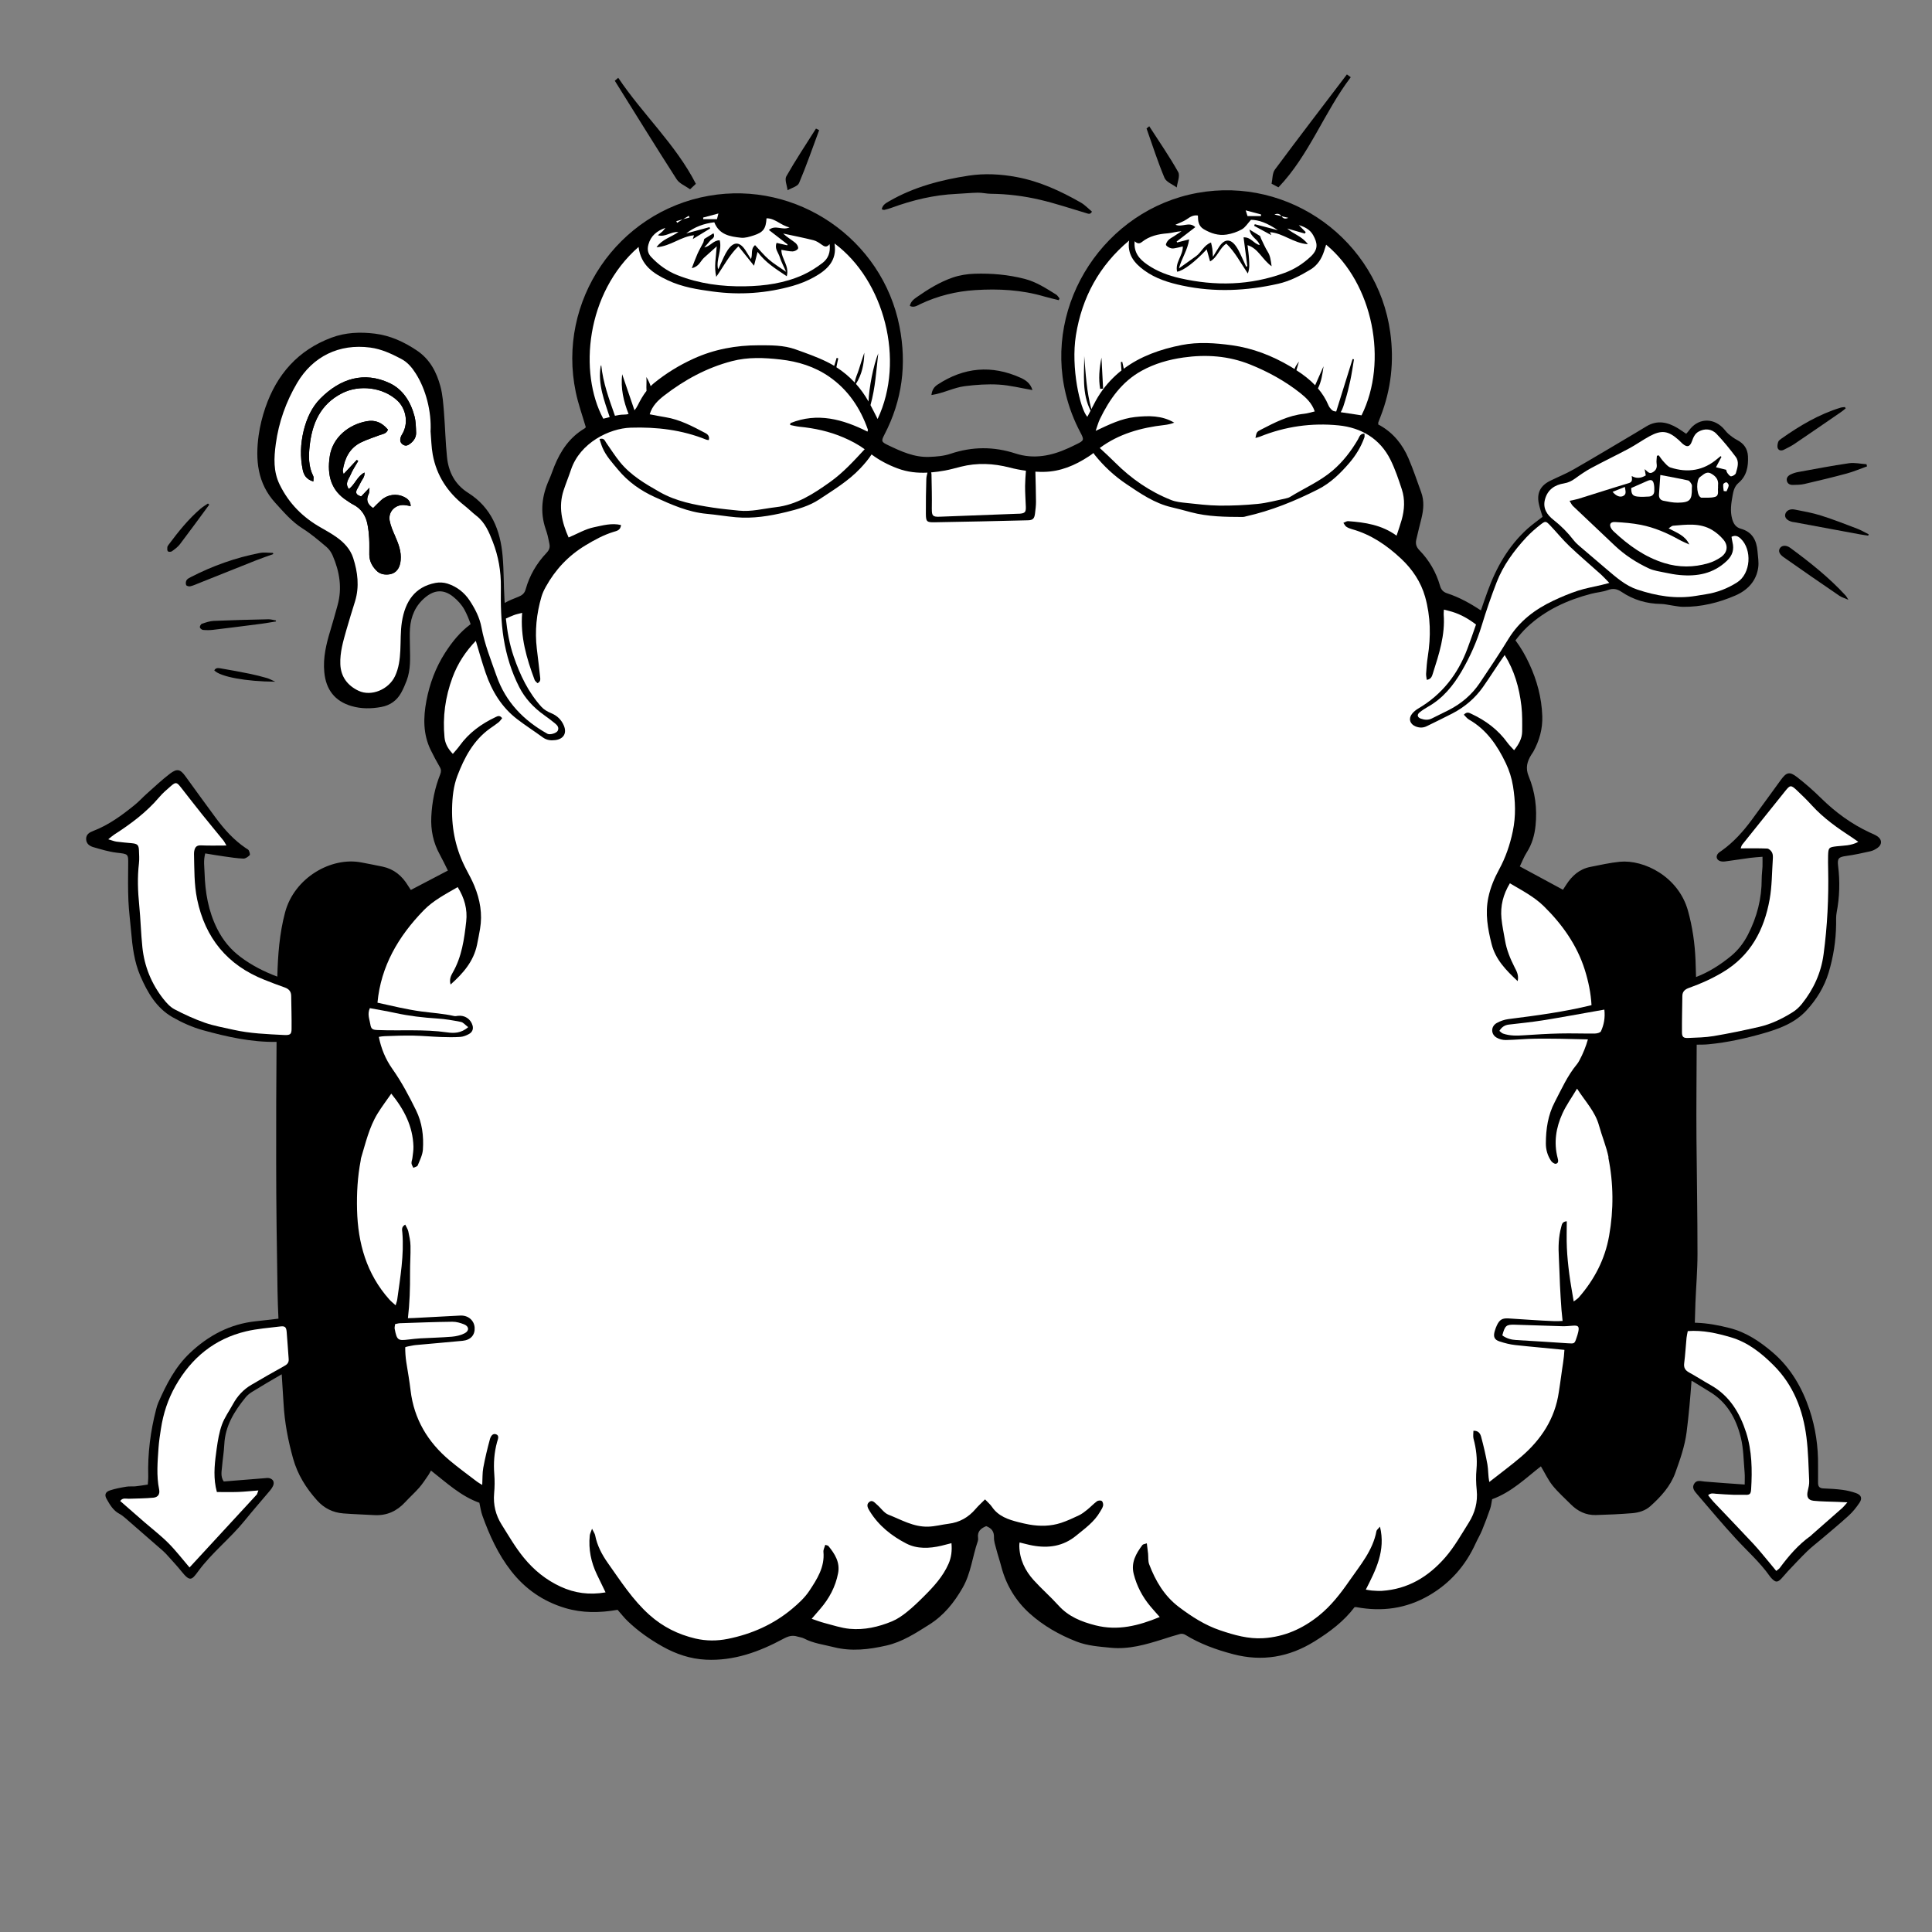 <?xml version="1.0" encoding="UTF-8"?><svg id="Layer_1" xmlns="http://www.w3.org/2000/svg" viewBox="0 0 600 600"><rect x="0" y="0" width="600" height="600" fill="#808080" stroke="none"/><path d="m583.16,259.81c-.76-.56-1.69-.89-2.56-1.3-5.64-2.63-10.57-6.24-15.01-10.6-2.39-2.35-4.92-4.59-7.57-6.63-2.27-1.75-3.23-1.44-4.94.9-3.02,4.13-6,8.29-9.04,12.41-2.67,3.62-5.65,6.96-9.35,9.59-.39.28-.82.53-1.13.88-.74.85-.51,1.92.55,2.33.49.19,1.09.21,1.62.14,2.61-.34,5.21-.76,7.81-1.11,1.16-.16,2.34-.21,3.82-.34,0,1.19.03,2.11,0,3.03-.06,1.27-.25,2.55-.25,3.82.02,6.12-1.46,11.86-4.25,17.3-1.34,2.61-3.07,4.87-5.33,6.72-3.29,2.69-6.84,4.96-10.81,6.48-.05-1.73-.1-3.46-.16-5.19-.21-5.25-.95-10.37-2.34-15.39-2.95-10.64-13.7-15.94-21.17-15.22-3.09.31-6.15,1-9.21,1.61-3.35.67-5.69,2.78-7.48,5.59-.36.57-.74,1.14-.97,1.49-4.6-2.48-8.99-4.86-13.4-7.24.72-1.48,1.29-3,2.14-4.33,1.65-2.57,2.45-5.41,2.75-8.36.53-5.25-.11-10.44-2.13-15.3-1.07-2.59-.49-4.58.8-6.68.21-.34.46-.66.66-1.01,1.88-3.44,2.9-7.1,2.76-11.04-.2-5.68-1.64-11.06-4.03-16.19-1.2-2.6-2.61-5.06-4.3-7.3,1.16-1.51,2.38-2.96,3.75-4.23,5.61-5.22,12.45-8.33,19.84-10.25,1.7-.44,3.5-.54,5.12-1.15,1.63-.61,2.87-.34,4.24.58,3.68,2.47,7.76,3.68,12.2,3.74,1.19.02,2.37.32,3.56.49,1.1.15,2.21.4,3.31.41,5.69.06,11.13-1.29,16.28-3.52,3.73-1.61,6.52-4.45,7.1-8.74.21-1.63-.09-3.34-.23-5-.28-3.38-1.61-6-5.16-6.99-1.54-.43-2.28-1.5-2.71-3.04-.69-2.5-.29-4.92.15-7.36.25-1.43.63-2.82,1.81-3.82,2.58-2.18,3.09-5.1,2.95-8.26-.11-2.39-1.3-4.01-3.4-5.1-.96-.5-1.85-1.18-2.68-1.88-.66-.57-1.15-1.33-1.78-1.95-3.3-3.25-7.88-2.8-10.52.98-.22.32-.5.58-.82.94-.94-.63-1.76-1.24-2.65-1.77-3.14-1.88-6.36-2.58-9.73-.51-1.23.75-2.46,1.5-3.7,2.23-6.26,3.7-12.49,7.45-18.8,11.07-2.35,1.35-4.89,2.37-7.33,3.57-3.01,1.48-4.2,3.74-3.57,6.98.27,1.39.76,2.74,1.19,4.22h0c-1.55,1.22-3.19,2.36-4.66,3.68-5.91,5.33-9.72,12.04-12.4,19.43-.72,1.98-1.41,3.97-2.09,5.96-3.27-2.17-6.69-4.08-10.49-5.32-1.14-.37-1.84-1.06-2.19-2.29-1.2-4.22-3.37-7.96-6.43-11.1-.98-1.01-1.23-2.02-.97-3.22.49-2.26,1.1-4.5,1.64-6.75.65-2.69.87-5.38-.11-8.04-1.29-3.53-2.47-7.11-3.95-10.55-1.84-4.28-4.67-7.82-8.8-10.17-.28-.16-.57-.29-.57-.29,0-.5-.03-.58,0-.65.23-.6.46-1.2.69-1.79,3.3-8.46,4.27-17.16,3.03-26.17-3.92-28.55-31.3-48.54-59.91-43.32-28.56,5.21-47.69,34.12-40.88,62.37,1.02,4.22,2.55,8.25,4.59,12.08,1.19,2.24,1.1,2.47-1.22,3.59-.86.42-1.72.85-2.6,1.24-5.26,2.4-10.71,3.47-16.33,1.65-6.8-2.22-13.47-2.19-20.25.09-2.08.7-4.39.88-6.6.96-4.63.18-8.73-1.71-12.79-3.66-2.06-.99-2.15-1.24-1.1-3.26,5.54-10.64,6.98-21.84,4.68-33.56-5.33-27.21-31.88-45.41-59.21-40.61-28.39,4.99-47.24,32.73-41.33,60.96.76,3.66,2.04,7.2,3.12,10.91-.05.05-.19.27-.38.38-4.63,2.74-7.45,6.92-9.41,11.78-.54,1.33-.98,2.71-1.57,4.03-2.27,5.01-2.92,10.12-1.12,15.41.23.68.46,1.37.63,2.06.21.85.37,1.71.55,2.57.23,1.1-.06,1.92-.88,2.78-3.08,3.24-5.3,7.02-6.5,11.34-.35,1.25-1.1,1.85-2.2,2.29-1.46.59-2.96,1.15-4.31,1.93-.02-.37-.05-.73-.07-1.1-.27-4.47-.18-8.96-.57-13.41-.69-8.07-3.49-15.12-10.7-19.67-4.14-2.61-6.11-6.49-6.58-11.14-.47-4.61-.57-9.26-.94-13.88-.22-2.7-.4-5.46-1.1-8.05-1.2-4.47-3.29-8.46-7.35-11.17-3.99-2.66-8.18-4.61-13-5.21-4.61-.57-9.12-.38-13.47,1.24-10.37,3.87-17,11.4-20.54,21.72-.96,2.79-1.68,5.71-2.09,8.62-1.05,7.61-.38,14.89,5.13,20.93,2.63,2.89,5.14,5.88,8.54,8.02,2.62,1.65,5,3.7,7.38,5.7.83.7,1.51,1.7,1.94,2.7,2.15,4.98,3,10.11,1.51,15.45-.71,2.54-1.4,5.08-2.17,7.6-1.32,4.31-2.39,8.62-1.94,13.2.51,5.34,3.25,8.96,8.42,10.47,3.02.89,6.15.87,9.27.29,2.79-.51,4.86-2.02,6.21-4.47.65-1.19,1.19-2.44,1.67-3.71,1.28-3.38,1.09-6.92,1.02-10.44h0c0-1.93-.12-3.86.02-5.77.28-3.82,1.72-7.13,4.73-9.63,2.91-2.42,5.79-2.56,8.72-.19,1.35,1.09,2.6,2.45,3.43,3.95.79,1.43,1.41,2.97,1.96,4.54-3.26,2.4-5.77,5.52-7.96,8.93-2.93,4.57-4.79,9.6-5.79,14.91-.98,5.19-1.05,10.37,1.36,15.28.88,1.79,1.82,3.56,2.82,5.28.46.79.43,1.45.11,2.26-1.68,4.2-2.53,8.57-2.76,13.09-.21,4.18.59,8.1,2.62,11.77.91,1.65,1.71,3.36,2.53,5-3.95,2.06-7.68,4.02-11.51,6.03-.31-.47-.62-.92-.9-1.38-1.83-3.01-4.34-5.11-7.84-5.86-2.19-.47-4.39-.87-6.59-1.3-9.39-1.84-20.85,4.73-23.72,15.49-1.75,6.58-2.24,13.26-2.41,19.96-4.06-1.51-7.89-3.45-11.4-6.08-3.14-2.35-5.51-5.24-7.28-8.77-2.76-5.5-3.74-11.35-3.92-17.4-.06-1.88-.39-3.8.21-6.01h0c2.02.33,3.96.67,5.91.94,1.97.28,3.96.59,5.94.67.65.02,1.44-.55,1.95-1.06.21-.21-.06-1.03-.28-1.48-.16-.32-.6-.5-.93-.72-3.7-2.5-6.63-5.78-9.27-9.32-3.2-4.3-6.31-8.66-9.47-12.99-1.58-2.18-2.57-2.49-4.77-.83-2.54,1.93-4.86,4.14-7.25,6.26-1.26,1.11-2.37,2.37-3.68,3.43-3.98,3.23-8.1,6.27-12.96,8.13-1.13.43-2.23,1.06-2.18,2.54.05,1.45,1.09,2.15,2.26,2.49,2.37.68,4.77,1.42,7.2,1.71,3.69.44,3.65.28,3.6,3.91-.05,3.68-.08,7.37.07,11.04.14,3.18.57,6.36.84,9.54.4,4.72.98,9.42,2.87,13.8,2.21,5.13,5,9.97,10.02,12.82,2.96,1.68,6.17,3.13,9.45,4.03,7.45,2.05,15,3.75,22.83,3.62-.1,12.45-.14,24.9-.12,37.35,0,13.37.2,26.73.42,40.1.05,2.83.15,5.67.29,8.5-2.36.28-4.7.57-7.03.81-8.05.85-14.77,4.44-20.56,9.95-4.51,4.29-7.25,9.7-9.71,15.28-.29.65-.49,1.35-.67,2.05-1.78,6.85-2.67,13.8-2.47,20.89.02.85-.09,1.7-.14,2.55-1.44.21-2.62.43-3.81.54-.95.1-1.93-.05-2.87.12-1.72.29-3.46.61-5.11,1.16-1.41.47-1.7,1.41-1.01,2.63,1.02,1.8,2.05,3.62,4.02,4.65.7.37,1.32.9,1.93,1.42,3.87,3.35,7.72,6.71,11.57,10.08.54.47,1.03,1.01,1.51,1.54,1.44,1.61,2.92,3.19,4.27,4.87,2.61,3.24,3.14,2.67,5.15-.07,4.24-5.79,9.95-10.19,14.43-15.74,2.56-3.17,5.26-6.23,7.88-9.35.36-.42.68-.9.92-1.4.53-1.14.1-2.11-1.09-2.43-.51-.14-1.1-.03-1.65.01-4.2.33-8.4.67-12.56,1.01-1.05-1.6-.64-3.13-.52-4.6.19-2.31.59-4.6.7-6.91.27-5.76,3.13-10.31,6.6-14.59.55-.67,1.26-1.26,2-1.71,3-1.84,6.02-3.64,9.07-5.39.05-.03.11-.05.16-.08.2,3.06.41,6.12.58,9.18.32,5.78,1.4,11.41,2.96,16.99,1.4,4.99,4.03,9.18,7.45,12.99,2.22,2.47,4.94,3.79,8.18,4.04,3.19.25,6.39.34,9.58.52,3.87.22,7.01-1.22,9.61-4.04,1.41-1.53,2.97-2.92,4.34-4.48,1.05-1.2,1.91-2.56,2.82-3.86.3-.43.53-.91.84-1.45,4.85,3.8,9.26,7.95,15.02,10,.33,1.41.5,2.78.96,4.04,2.2,6.11,4.87,11.98,8.91,17.15,4.37,5.6,9.95,9.45,16.75,11.49,5.33,1.6,10.73,1.54,16.28.57h.03c1.11,1.26,2.04,2.46,3.13,3.51,3.25,3.12,6.92,5.69,10.84,7.89,4.18,2.34,8.61,3.84,13.43,4.08,8.71.43,16.56-2.44,24.03-6.46,1.55-.84,2.83-1.23,4.43-.72.69.21,1.45.28,2.07.61,2.88,1.52,6.08,1.88,9.17,2.67,5.54,1.41,10.99.74,16.38-.49,4.9-1.11,9.09-3.84,13.3-6.5,4.56-2.87,7.73-6.84,10.36-11.42,2.61-4.53,3.06-9.73,4.74-14.54.1-.29.12-.64.07-.95-.3-2.08.93-3.02,2.53-3.67,1.7.65,2.46,1.68,2.41,3.5-.03,1.24.42,2.5.74,3.73.46,1.78,1.06,3.52,1.52,5.29,1.49,5.74,4.49,10.69,8.82,14.59,4.23,3.81,9.2,6.64,14.55,8.73,3.42,1.33,6.97,1.56,10.57,1.92,5.67.57,10.91-.97,16.17-2.62,1.83-.58,3.64-1.18,5.49-1.67.46-.12,1.13.01,1.54.27,4.61,2.83,9.61,4.64,14.83,6.01,9.05,2.39,17.43.94,25.31-3.96,4.71-2.93,9.11-6.21,12.44-10.63.28,0,.45-.03.6,0,7.93,1.47,15.45.46,22.48-3.61,6.58-3.81,11.35-9.24,14.5-16.15.63-1.38,1.42-2.69,2-4.09.91-2.21,1.75-4.45,2.53-6.71.33-.97.42-2.01.61-2.96,6.07-2.21,10.49-6.6,15.15-10.22,1.25,2.09,2.22,4.2,3.62,5.95,1.7,2.11,3.76,3.93,5.68,5.86,2.13,2.14,4.68,3.39,7.72,3.32,3.75-.1,7.52-.27,11.26-.57,2.09-.17,4.14-.76,5.74-2.21,3.24-2.91,6.2-6.15,7.7-10.28,1.49-4.12,2.98-8.37,3.53-12.68.68-5.3,1.14-10.63,1.53-15.97.22.11.43.23.64.35,1.59.93,3.12,1.97,4.7,2.89,5.57,3.23,8.5,8.41,9.96,14.37.87,3.53.86,7.29,1.19,10.95.1,1.09.02,2.19.02,3.69l-.02-.02c-4.47-.32-8.44-.57-12.41-.92-1.2-.11-2.47-.6-3.26.68-.8,1.28.11,2.32.89,3.22,4.01,4.67,7.96,9.4,12.13,13.92,3.52,3.82,7.44,7.28,10.45,11.56.18.26.4.5.62.73,1.2,1.24,1.79,1.26,2.97.05.72-.75,1.35-1.58,2.07-2.34,1.98-2.08,3.93-4.19,5.99-6.19,1.37-1.33,2.91-2.49,4.37-3.73,2.86-2.44,5.77-4.82,8.53-7.35,1.27-1.16,2.38-2.56,3.34-4,.92-1.38.51-2.39-1.11-2.97-1.33-.47-2.75-.81-4.16-1-1.98-.26-3.97-.37-5.97-.45-1.25-.05-1.67-.64-1.65-1.82.03-1.76-.02-3.52,0-5.28.08-5.9-.79-11.71-2.62-17.25-2.29-6.89-5.88-13.13-11.54-17.95-3.93-3.34-8.15-6.18-13.25-7.49-3.42-.88-6.85-1.53-10.39-1.65-.17,0-.32-.01-.47-.02.06-2.07.11-4.14.19-6.21.2-5.04.64-10.07.64-15.11,0-12-.22-24.01-.32-36.01-.08-9.67.05-19.34.07-29.02,1.27-.01,2.53,0,3.79-.13,5.74-.56,11.36-1.8,16.89-3.38,4.94-1.41,9.8-3.2,13.4-7.11,3.12-3.38,5.52-7.26,6.88-11.7,1.49-4.92,2.28-9.96,2.34-15.11.01-1.2-.06-2.43.16-3.59.93-4.84,1.06-9.68.45-14.57-.28-2.31.23-2.7,2.57-3.02,2.52-.35,5.02-.9,7.5-1.46.76-.18,1.51-.57,2.15-1.02,1.45-1.01,1.5-2.51.08-3.56h0Z" stroke-width="0"/><path d="m490.36,409.43c-.01-.06-.02-.11-.03-.16.1-.08.19-.17.29-.25-.07.16-.15.3-.26.42Z" stroke-width="0"/><path d="m400.1,67.65c-.89.41-1.61.29-2.1-.49.7.16,1.4.33,2.1.49Z" fill="#fff" stroke-width="0"/><path d="m397.94,67.12c-.72-.16-1.44-.33-2.15-.49.9-.41,1.62-.27,2.15.49Z" fill="#fff" stroke-width="0"/><path d="m391.65,66.61c-.02.17-.04.33-.06.5h-4.16c-.11-.35-.27-.83-.57-1.78,1.84.49,3.31.89,4.78,1.28h0Z" fill="#fff" stroke-width="0"/><path d="m352.35,74.9c.8.75,1.48.9,2.28.25,2.33-1.86,5.09-2.47,8.01-2.69,1.4-.11,2.77-.58,4.29-.64-.77.51-1.54,1.02-2.31,1.53-.6.4-1.28.71-1.77,1.22-.4.41-.89,1.28-.72,1.55.31.5,1.06.87,1.68,1.01.59.12,1.26-.1,1.89-.21.53-.1,1.06-.25,1.63-.38.08,2.84-2.48,4.97-1.76,7.84,1.91-.27,5.5-2.99,9.18-6.94.36,1.28.68,2.43,1.05,3.74,2.34-1.26,2.85-4.07,5.04-5.52,2.75,2.62,4.42,5.98,6.68,9.28.62-1.63.46-3.05.38-4.44-.07-1.42-.3-2.84-.47-4.36,3.36,1.01,4.51,4.43,7.48,6.55-.27-1.93-.42-3.25-1.2-4.49-.8-1.26-1.37-2.67-2.04-4.01-.12-.32-.24-.63-.36-.94l-.02.02c-.93-.57-1.85-1.13-3.26-1.99.38,2.45,2.65,2.99,3.19,4.83-1.84-.36-2.7-2.53-5.02-2.39.4,3.04.79,6,1.17,8.96-.13.03-.25.07-.38.11-.21-.47-.41-.94-.63-1.4-.81-1.64-1.45-3.4-2.49-4.88-1.74-2.49-3.61-2.36-5.27.16-.56.85-1.08,1.74-1.92,3.1-.08-1.2-.09-1.86-.18-2.51-.08-.59-.24-1.18-.41-1.95-2.28.86-3,3.08-4.65,4.25-1.68,1.19-3.36,2.4-5.3,3.78.77-3.04,2.66-5.54,3.16-9-1.53.39-2.63.67-3.73.96-.05-.1-.11-.19-.16-.29,1.88-1.45,3.77-2.91,5.8-4.47-1.96-1.87-4.01.18-6.17-.75,1.28-.59,2.43-.97,3.4-1.62,1.06-.71,2.04-1.48,3.58-1.24,0,1.62.15,3.27,1.81,4.25,2.19,1.29,4.57,2.07,7.1,1.67,1.63-.26,3.3-.81,4.73-1.62,1.09-.62,1.82-1.85,2.84-2.97,2.4.05,4.86.88,8.36,3.23-2.39-.62-4.78-1.24-7.18-1.86-.06.16-.13.33-.2.5,1.78.96,3.56,1.93,5.33,2.89-.14-.28-.27-.57-.42-.91,4.08.27,7.27,3.42,11.78,3.73-1.85-2.52-4.49-3.1-6.41-4.87,1.82.52,3.64,1.05,5.46,1.57.09-.15.18-.31.27-.46-.71-.72-1.42-1.45-2.13-2.17,1.85.55,3.52,1.41,4.47,3.16,1.31,2.39,1.68,4.31-.81,6.64-2.39,2.22-4.99,3.9-8.06,5.03-10.7,3.94-21.57,4.16-32.56,1.65-3.59-.82-7.06-2.1-10.12-4.23-2.39-1.66-4.23-3.67-3.91-7.2h0Z" fill="#fff" stroke-width="0"/><path d="m223.11,66.3c-.23.89-.33,1.33-.45,1.76h-4.26l-.03-.5c1.47-.4,2.95-.79,4.74-1.26Z" fill="#fff" stroke-width="0"/><path d="m213.9,67.02c.08.17.15.34.23.52-.66.18-1.32.35-1.98.53.59-.34,1.17-.7,1.76-1.05h0Z" fill="#fff" stroke-width="0"/><path d="m211.98,68.14c-.57.36-1.14.71-1.71,1.06l-.23-.53c.64-.18,1.3-.36,1.95-.54h0Z" fill="#fff" stroke-width="0"/><path d="m201.36,75.97c.73-2.71,2.62-4.28,5.29-5.2-.3.36-.57.75-.9,1.07-.37.36-.8.67-1.45,1.22,2.4.68,3.99-1.19,6.39-1-2.33,1.64-5.01,2.21-6.81,4.73,4.43-.33,7.57-3.35,11.65-3.72-.14.45-.25.81-.37,1.17l5.38-3.28-.19-.42c-2.41.64-4.82,1.29-7.24,1.95,2.61-2.04,5.54-3.08,8.72-3.46,1.54,3.92,4.94,4.45,8.28,4.8,1.28.14,2.69-.31,3.97-.72,2.98-.97,3.78-2.1,3.97-5.31,2.69-.03,4.37,2.19,7.16,2.82-2.32,1.06-4.36-.94-6.43.8,2,1.55,3.91,3.02,5.81,4.49-.03.09-.07.19-.1.28-1.07-.25-2.15-.5-3.31-.76-.72,1.78.53,2.99.96,4.35.44,1.42,1.16,2.75,2,4.65-2.13-1.5-3.86-2.52-5.35-3.82-1.54-1.34-2.84-2.94-4.3-4.48-1.48,1.26-.65,2.77-1.27,4.34-.64-1.02-1.15-1.85-1.67-2.67-1.78-2.79-3.67-2.89-5.55-.14-.93,1.37-1.54,2.96-2.26,4.46-.23.48-.37,1.01-.73,1.49-.71-3.02,1.31-5.91.5-8.99-2,0-2.89,1.89-4.79,2.22.59-.67,1.22-1.31,1.76-2.02.5-.65,1.78-.93,1.11-2.38-1.02.63-1.94,1.2-2.87,1.77h0c-.09.36-.18.72-.28,1.07-.62,1.2-1.3,2.37-1.85,3.6-.59,1.32-1.07,2.69-1.74,4.4,2.28-.47,2.7-2.26,3.82-3.25,1.17-1.03,2.32-2.09,3.92-3.52-.2,3.44-.9,6.24-.15,9.47,2.35-3.35,4.01-6.71,6.88-9.49,1.58,1.97,3.08,3.84,4.85,6.04.41-1.62.71-2.75,1.1-4.3,2.47,3.34,5.7,5.31,9.07,7.56.87-3.29-1.71-5.42-1.67-8.2,1.16.18,2.32.5,3.48.5.6,0,1.52-.45,1.7-.92.16-.43-.34-1.35-.81-1.72-1.24-.98-2.62-1.78-3.83-2.92,3.15.68,6.31,1.3,9.43,2.08.9.23,1.75.8,2.52,1.36.83.6,1.57,1.01,2.48-.16.34,2.61-.47,4.53-2.19,5.85-1.89,1.44-3.94,2.75-6.1,3.73-5.71,2.57-11.82,3.43-18.01,3.53-7.17.13-14.18-.79-20.93-3.45-3.22-1.27-5.87-3.2-8.2-5.68-1.02-1.09-1.24-2.34-.85-3.78h0Z" fill="#fff" stroke-width="0"/><path d="m536.02,145.88c.07.19.16.69.42,1.05.31.42.81,1.04,1.15,1,.54-.07,1.33-.54,1.46-.99.48-1.67,1.13-3.51-.05-5.07-1.87-2.48-3.83-4.92-5.98-7.15-1.58-1.63-3.72-1.7-5.54-.68-1.22.68-1.65,1.85-2.1,3.08-.63,1.69-1.5,1.85-2.89.68-.42-.36-.79-.8-1.21-1.17-3.22-2.87-5.3-3.18-9.06-1.14-2.18,1.18-4.2,2.63-6.38,3.81-3.87,2.08-7.84,3.97-11.72,6.06-1.75.94-3.39,2.1-5.01,3.26-1.06.76-2.09,1.28-3.43,1.5-2.84.46-5.04,1.88-5.89,4.9-.8,2.87.66,4.89,2.64,6.45,2.35,1.85,4.41,3.93,6.23,6.28.49.63,1.07,1.19,1.67,1.71,2.84,2.45,5.71,4.9,8.58,7.32,2.93,2.48,5.84,5.1,9.54,6.32,5.89,1.95,11.92,2.99,18.16,1.96,1.02-.17,2.05-.34,3.07-.5,3.52-.55,6.76-1.79,9.78-3.71,4.27-2.74,4.65-10.18,1.11-13.55-.83-.79-1.66-1.18-2.87-.59.1.57.16,1.11.29,1.63.58,2.3.03,4.14-1.74,5.84-4.16,3.97-9.17,4.9-14.63,4.4-1.5-.14-3.01-.42-4.49-.73-1.71-.36-3.52-.58-5.07-1.31-3.85-1.8-7.42-4.09-10.54-7.03-4.36-4.12-8.73-8.23-13.07-12.37-.4-.38-.63-.95-1.05-1.61,1.12-.24,1.91-.36,2.65-.59,5.26-1.63,10.49-3.34,15.77-4.91,1.25-.37.96-1.27.89-2.2,1.36.81,2.82.75,4.36-.19-.1-.58-.21-1.2-.35-1.95.87.66,1.38,1.69,2.58.94,1.03-.64,1.32-1.46,1.14-2.63-.12-.79.05-1.63.08-2.45.19-.05.39-.1.58-.14.51.67.96,1.4,1.54,2,.64.67,1.3,1.52,2.11,1.78,5.33,1.72,10.26.99,14.59-2.74.32-.27.64-.53.96-.79.09.08.18.16.27.23-.51.96-1.01,1.92-1.7,3.22,1.09.27,2.02.5,3.11.77h.01,0Z" stroke-width="0"/><path d="m499.78,181.04c-1.09-1.11-1.76-1.88-2.52-2.56-3.27-2.94-6.63-5.77-9.81-8.8-2.14-2.03-4-4.35-6.04-6.49-1.32-1.38-1.46-1.44-3-.24-1.57,1.22-3.09,2.54-4.44,4-3.83,4.12-7.15,8.65-9.19,13.93-1.7,4.39-3.24,8.85-4.61,13.37-1.52,5.01-3.64,9.75-6.25,14.24-2.59,4.44-5.82,8.41-10.43,11.01-.9.51-1.79,1.08-2.59,1.73-.92.74-.76,1.57.36,1.97,1.15.42,2.31.52,3.48-.09,1.7-.89,3.45-1.68,5.16-2.56,3.91-2.01,7.19-4.78,9.65-8.42,3.04-4.51,6.06-9.02,8.89-13.66,3.39-5.55,8.28-9.24,14.03-11.94,2.45-1.15,4.97-2.22,7.55-3.06,2.41-.79,4.94-1.21,7.41-1.8.6-.14,1.19-.31,2.35-.61h-.01,0Z" stroke-width="0"/><path d="m524.61,169.08c-1.07-.5-2.17-.94-3.2-1.52-3.72-2.08-7.61-3.75-11.79-4.57-2.65-.52-5.37-.75-8.06-.88-1.55-.08-1.93.9-1.04,2.19.18.26.4.5.63.72,4.59,4.31,9.62,7.95,15.71,9.83,4.54,1.41,9.15,1.39,13.7.05,1.36-.4,2.7-1.06,3.86-1.86,2.1-1.45,2.39-3.64.74-5.55-.97-1.12-2.16-2.14-3.43-2.91-3.81-2.29-8.02-1.64-12.15-1.32-.37.03-.72.41-1.37.81,2.6,1.39,5.19,2.25,6.41,5h.01,0Z" stroke-width="0"/><path d="m515.64,147.51c-.14,1.96-.29,4-.42,6.05-.06,1.01.4,1.75,1.38,1.95,1.47.29,2.97.62,4.46.6,3.78-.05,4.43-.8,4.37-4.48,0-.4.11-.87-.06-1.18-.27-.49-.67-1.15-1.13-1.25-2.76-.62-5.54-1.11-8.59-1.69h0Z" stroke-width="0"/><path d="m533.55,151.53c0-.38-.02-.62,0-.85.2-1.78-.77-2.84-2.2-3.62-1.49-.81-2.41.44-3.4,1.09-1.22.79-1.11,5.24.02,6.18.12.1.27.24.4.24,1.41-.05,2.88.12,4.2-.24,1.39-.38.83-1.87.97-2.78h0Z" stroke-width="0"/><path d="m506.59,151.56c0,1.83.38,2.49,1.96,2.66,1.18.13,2.38.07,3.56-.01.99-.07,1.6-.68,1.64-1.71.02-.71.01-1.44-.12-2.13-.25-1.29-.81-1.54-2.04-1.01-1.65.72-3.29,1.45-5,2.2h0Z" stroke-width="0"/><path d="m504.62,151.23c-1.48.59-2.61,1.04-3.83,1.53,1.19,1.37,2.44,1.8,3.39,1.23.98-.59.62-1.45.43-2.75h0Z" stroke-width="0"/><path d="m535.31,152.48c.29.03.58.07.87.1.24-.6.61-1.18.68-1.8.04-.32-.37-.91-.68-1-.27-.08-.96.34-1,.61-.1.68.07,1.39.13,2.09h0Z" stroke-width="0"/><path d="m133.73,134.06c.33-6.38-1.5-13.21-4.59-18.06-1.18-1.85-2.56-3.51-4.52-4.54-3.04-1.61-6.13-3.06-9.62-3.52-9.69-1.28-17.87,2.77-22.73,11.02-3.43,5.82-5.69,12.12-6.6,18.89-.59,4.35-.8,8.56,1.21,12.67,2.88,5.89,7.28,10.25,12.95,13.42,1.61.9,3.2,1.83,4.7,2.88,2.34,1.65,4.3,3.74,5.17,6.46,1.41,4.39,1.97,8.89.59,13.44-.9,2.99-1.87,5.95-2.71,8.95-.97,3.46-2,6.93-1.87,10.58.14,3.92,2.24,6.66,5.64,8.27,3.99,1.89,9.39-.4,11.34-4.53,1.19-2.51,1.52-5.2,1.65-7.93.15-2.95.03-5.95.48-8.85,1.01-6.49,4.07-10.97,10.43-12.18,1.19-.23,2.58-.16,3.73.21,2.89.93,5.24,2.74,6.92,5.3,1.67,2.56,3.08,5.24,3.64,8.29.96,5.22,2.95,10.12,4.69,15.1,2.85,8.13,8.42,13.83,15.8,17.95.75.42,2.82-.17,3.2-.94.49-.99-.13-1.7-.83-2.27-1.11-.91-2.26-1.78-3.43-2.61-3.26-2.31-5.93-5.2-7.72-8.72-2.4-4.72-3.96-9.75-4.81-15.01-.85-5.31-.94-10.66-.87-16.02.07-4.86-.76-9.57-2.52-14.08-1.16-2.97-2.38-5.95-5.05-8.02-1.33-1.02-2.52-2.23-3.83-3.27-5.16-4.08-8.56-9.26-9.76-15.75-.43-2.34-.46-4.75-.67-7.13h.02,0Z" stroke-width="0"/><path d="m273.84,65.01c.24-1.4,1.3-1.94,2.32-2.53,7.67-4.43,16.1-6.63,24.73-7.94,4.87-.74,9.88-.48,14.81.44,7.19,1.34,13.69,4.35,19.96,7.93,1.28.73,2.32,1.87,3.46,2.82-.54.97-1.14.65-1.75.47-4.82-1.42-9.59-3.05-14.47-4.18-4.97-1.16-10.05-1.79-15.19-1.84-1.35-.01-2.7-.36-4.05-.34-2.23.04-4.46.28-6.69.38-6.92.32-13.56,1.92-20.04,4.29-.75.27-1.52.49-2.3.68-.19.05-.44-.1-.8-.19h0Z" stroke-width="0"/><path d="m328.8,93.22c-1.52-.38-3.05-.72-4.56-1.16-7-2.06-14.16-2.43-21.38-1.97-5.95.38-11.66,1.79-17.08,4.36-.94.45-1.92,1.19-3.22.56.26-1.37,1.23-2.08,2.19-2.76,3.49-2.43,7.11-4.68,11.14-6.06,2.15-.74,4.52-1.11,6.81-1.18,5.2-.16,10.37.28,15.45,1.58,3.64.93,6.72,2.95,9.84,4.89.44.27.71.8,1.06,1.2-.08.19-.17.37-.25.55h0Z" stroke-width="0"/><path d="m320.64,121.14c-3.49-.59-6.96-1.49-10.47-1.7-3.48-.21-7.03.05-10.51.48-3.48.44-6.7,2.22-10.39,2.76.18-1.64.86-2.54,1.91-3.24,8.2-5.39,16.79-6.17,25.75-2.13,1.59.72,3.06,1.68,3.71,3.83h0Z" stroke-width="0"/><path d="m579.82,144.84c-2.08.74-4.13,1.62-6.25,2.2-4.38,1.19-8.8,2.24-13.22,3.27-1.15.27-2.37.26-3.56.29-.85.02-1.62-.32-1.85-1.22-.26-1.03.41-1.68,1.24-2.07.71-.33,1.49-.59,2.27-.72,5.25-.95,10.49-1.97,15.76-2.73,1.76-.25,3.63.19,5.45.31.05.22.11.45.16.67h0s0-.01,0-.01Z" stroke-width="0"/><path d="m580.2,166.35c-.89-.14-1.79-.25-2.69-.42-6.75-1.24-13.49-2.5-20.23-3.75-.24-.05-.48-.06-.71-.11-1.59-.41-2.4-1.31-2.15-2.37s1.4-1.76,2.92-1.46c2.74.53,5.51,1.02,8.16,1.86,3.81,1.2,7.53,2.66,11.26,4.08,1.23.47,2.39,1.16,3.57,1.75-.05.15-.09.3-.14.45h0Z" stroke-width="0"/><path d="m574.04,186.28c-1.27-.56-2.11-.79-2.79-1.25-5.8-3.97-11.6-7.94-17.34-12-1.44-1.01-1.67-1.99-1.13-2.8.59-.88,1.91-1.04,3.23-.07,6.12,4.51,12.07,9.22,17.22,14.85.2.22.33.5.8,1.27h0Z" stroke-width="0"/><path d="m84.9,172.06c-1.86.68-3.74,1.31-5.58,2.04-5.94,2.35-11.87,4.74-17.81,7.11-.81.33-1.63.7-2.48.88-.38.08-1.11-.13-1.22-.4-.18-.42-.12-1.11.12-1.5.27-.44.84-.72,1.33-.97,6.79-3.5,13.93-6.04,21.42-7.49,1.31-.25,2.7-.03,4.05-.03.05.12.1.24.15.37h0Z" stroke-width="0"/><path d="m573.19,126.83c-.48.38-.94.8-1.45,1.14-4.8,3.3-9.6,6.61-14.42,9.87-1.05.71-2.21,1.27-3.34,1.84-.72.36-1.57.28-1.87-.47-.23-.56-.07-1.36.13-1.98.13-.4.61-.74.99-1.01,5.69-4.01,11.64-7.56,18.36-9.61.44-.14.92-.14,1.38-.19.07.14.14.27.21.4h0Z" stroke-width="0"/><path d="m85.7,193c-1.54.24-3.08.53-4.63.73-4.97.64-9.94,1.28-14.92,1.87-1.02.12-2.08.12-3.1.03-.37-.03-.92-.48-.98-.81-.06-.33.31-.99.63-1.1,1.2-.4,2.44-.85,3.69-.9,5.65-.24,11.31-.38,16.96-.5.77-.02,1.55.24,2.34.37,0,.11,0,.21.01.32h0s0-.01,0-.01Z" stroke-width="0"/><path d="m64.99,156.72c-3.02,4.1-6.02,8.23-9.11,12.29-.66.87-1.6,1.55-2.5,2.2-.29.21-1.03.22-1.25,0-.24-.24-.2-.85-.16-1.29.03-.29.27-.58.45-.83,2.97-3.97,6.05-7.84,9.83-11.08.72-.62,1.55-1.1,2.33-1.64.13.11.26.23.39.34h.01Z" stroke-width="0"/><path d="m85.49,211.71c-9.22-.06-17.1-1.55-18.94-3.51.47-.95,1.37-.72,2.09-.61,2.99.5,5.97,1.06,8.94,1.66,1.8.37,3.58.83,5.34,1.33.72.2,1.39.6,2.57,1.13h0Z" stroke-width="0"/><path d="m498.25,313.55c.28,2.54-.13,4.7-1.06,6.72-.2.43-1.19.69-1.83.7-3.67.05-7.34-.1-11.01-.01-3.66.08-7.32.31-10.97.55-2.24.15-4.46.23-6.61-.53-.4-.14-.71-.51-1.12-.83.74-1.22,1.68-1.81,2.96-1.96,3.48-.41,6.97-.75,10.43-1.3,5.42-.86,10.82-1.87,16.23-2.82.85-.15,1.71-.3,2.99-.53h0s0,.01,0,.01Z" fill="#fff" stroke-width="0"/><path d="m466.56,414.71c.83-3.07,1.21-3.39,3.96-3.31,4.88.15,9.75.33,14.63.47,1.11.03,2.23-.08,3.35-.17,1.65-.12,2,.25,1.65,1.91-.13.62-.33,1.24-.54,1.84-.63,1.89-.64,1.85-2.7,1.72-5.34-.36-10.68-.7-16.02-1.01-1.55-.09-2.98-.46-4.34-1.44h0s0-.01,0-.01Z" fill="#fff" stroke-width="0"/><path d="m33.59,260.67c.92-.73,1.37-1.15,1.88-1.48,5.14-3.3,10-6.92,13.98-11.61,1.08-1.28,2.37-2.38,3.64-3.48,1.48-1.28,1.81-1.2,3.06.39,2.22,2.83,4.42,5.68,6.67,8.49,2.15,2.69,4.36,5.32,6.52,7.99.33.4.55.89.98,1.61-2.83,0-5.35.08-7.85-.04-1.22-.06-1.81.38-2.08,1.45-.1.38-.15.79-.14,1.19.12,4.72.01,9.45.97,14.1,2.5,12.05,9.4,20.45,20.88,25,2.08.83,4.17,1.63,6.29,2.37,1.28.45,2.02,1.22,2.04,2.61.05,3.44.16,6.89.12,10.32-.02,1.62-.43,1.95-2.37,1.85-5.26-.27-10.55-.46-15.72-1.63-2.96-.67-5.98-1.19-8.84-2.18-3.23-1.13-6.37-2.57-9.4-4.16-1.36-.71-2.52-2-3.49-3.23-3.69-4.7-5.89-10.09-6.51-16.03-.46-4.37-.55-8.77-.99-13.14-.43-4.31-.59-8.61-.08-12.93.16-1.34.05-2.72,0-4.08-.07-1.63-.49-2.01-2.19-2.18-1.59-.15-3.18-.28-4.77-.49-.69-.09-1.35-.37-2.6-.74h0s0,.01,0,.01Z" fill="#fff" stroke-width="0"/><path d="m67.39,463.36c2.29,0,4.43.06,6.56-.02,2.01-.07,4.02-.3,6.3-.47-.24.65-.35.93-.46,1.22,0,0-20.76,22.53-20.93,22.7-2.18-2.54-4.21-5.2-6.55-7.55-2.31-2.32-4.92-4.32-7.4-6.47-2.52-2.19-5.02-4.38-7.58-6.62.79-1.11,1.79-.67,2.69-.7,2.54-.08,5.09-.1,7.62-.33,1.46-.14,2.07-1.14,1.78-2.57-.88-4.29-.48-8.59-.19-12.9.14-1.98.44-3.96.75-5.94.72-4.7,2.17-9.15,4.53-13.32,4.95-8.71,12.1-14.6,21.89-16.93,3.48-.83,7.09-1.07,10.65-1.52,1.44-.18,1.85.18,1.98,1.71.25,2.79.39,5.58.62,8.37.1,1.13-.42,1.7-1.39,2.22-3.43,1.88-6.82,3.86-10.2,5.83-2.48,1.45-4.35,3.49-5.72,6.01-1.14,2.1-2.59,4.09-3.4,6.31-.87,2.37-1.28,4.94-1.64,7.46-.55,3.95-1.07,7.93-.31,11.94.07.38.18.76.36,1.54h0Z" fill="#fff" stroke-width="0"/><path d="m145.4,318.99c-2.23,1.96-4.55,1.91-6.55,1.62-7.18-1.03-14.38-.43-21.56-.72-1.59-.06-2.05-.28-2.29-1.84-.24-1.53-.99-3.07-.14-4.96,2.63.49,5.29.93,7.91,1.5,4.3.94,8.65,1.44,13.04,1.72,2.46.16,4.92.57,7.34,1.06.73.15,1.33.93,2.25,1.62h0Z" fill="#fff" stroke-width="0"/><path d="m122.73,411.21c.53-.1.98-.25,1.44-.27,5.43-.18,10.87-.4,16.31-.46,1.23-.02,2.52.36,3.67.82,1.55.62,1.63,2.04.1,2.79-1.18.59-2.57.92-3.9,1.03-3.26.27-6.55.34-9.82.52-1.19.07-2.38.21-3.57.35-3.31.4-3.69.34-4.39-3.32-.08-.44.08-.92.14-1.48h.01Z" fill="#fff" stroke-width="0"/><path d="m536.02,145.88c-1.09-.27-2.02-.5-3.11-.77.69-1.31,1.19-2.26,1.7-3.22-.09-.08-.18-.16-.27-.23-.32.27-.64.52-.96.79-4.34,3.73-9.26,4.46-14.59,2.74-.81-.26-1.48-1.11-2.11-1.78-.58-.61-1.03-1.33-1.54-2-.19.05-.39.1-.58.14-.03.82-.2,1.65-.08,2.45.18,1.18-.11,1.99-1.14,2.63-1.2.75-1.71-.28-2.58-.94.14.75.24,1.37.35,1.95-1.54.94-3,1-4.36.19.07.93.36,1.83-.89,2.2-5.28,1.58-10.51,3.28-15.77,4.91-.75.23-1.53.34-2.65.59.42.66.65,1.23,1.05,1.61,4.34,4.14,8.71,8.25,13.07,12.37,3.12,2.94,6.69,5.23,10.54,7.03,1.55.72,3.36.94,5.07,1.31,1.48.31,2.98.59,4.49.73,5.46.5,10.46-.42,14.63-4.4,1.77-1.69,2.32-3.54,1.74-5.84-.13-.53-.19-1.06-.29-1.63,1.21-.59,2.04-.2,2.87.59,3.55,3.37,3.16,10.82-1.11,13.55-3.02,1.93-6.25,3.17-9.78,3.71-1.02.16-2.05.33-3.07.5-6.24,1.04-12.28-.01-18.16-1.96-3.71-1.23-6.61-3.84-9.54-6.32-2.87-2.43-5.73-4.87-8.58-7.32-.61-.52-1.19-1.09-1.67-1.71-1.82-2.36-3.88-4.43-6.23-6.28-1.98-1.56-3.44-3.58-2.64-6.45.84-3.02,3.05-4.44,5.89-4.9,1.34-.22,2.37-.74,3.43-1.5,1.61-1.17,3.26-2.32,5.01-3.26,3.87-2.09,7.84-3.98,11.72-6.06,2.18-1.17,4.21-2.62,6.38-3.81,3.75-2.04,5.84-1.73,9.06,1.14.42.37.78.8,1.21,1.17,1.39,1.18,2.26,1.01,2.89-.68.45-1.22.88-2.4,2.1-3.08,1.82-1.01,3.96-.95,5.54.68,2.15,2.23,4.11,4.67,5.98,7.15,1.18,1.56.53,3.4.05,5.07-.13.46-.92.92-1.46.99-.34.05-.85-.58-1.15-1-.27-.36-.35-.86-.42-1.05h-.01,0Z" fill="#fff" stroke-width="0"/><path d="m499.78,181.04c-1.16.31-1.75.47-2.35.61-2.48.59-5,1.02-7.41,1.8-2.58.84-5.09,1.91-7.55,3.06-5.75,2.7-10.64,6.39-14.03,11.94-2.83,4.64-5.86,9.15-8.89,13.66-2.46,3.65-5.74,6.42-9.65,8.42-1.71.88-3.45,1.67-5.16,2.56-1.17.61-2.33.5-3.48.09-1.12-.41-1.28-1.24-.36-1.97.81-.65,1.69-1.22,2.59-1.73,4.61-2.6,7.84-6.57,10.43-11.01,2.61-4.48,4.73-9.23,6.25-14.24,1.37-4.51,2.91-8.97,4.61-13.37,2.05-5.28,5.36-9.8,9.19-13.93,1.35-1.45,2.87-2.78,4.44-4,1.54-1.19,1.68-1.14,3,.24,2.04,2.14,3.9,4.46,6.04,6.49,3.18,3.02,6.55,5.86,9.81,8.8.75.68,1.42,1.45,2.52,2.56h.01,0Z" fill="#fff" stroke-width="0"/><path d="m524.61,169.08c-1.22-2.74-3.81-3.6-6.41-5,.66-.4,1-.79,1.37-.81,4.13-.33,8.33-.97,12.15,1.32,1.27.76,2.46,1.78,3.43,2.91,1.66,1.91,1.36,4.1-.74,5.55-1.16.8-2.5,1.46-3.86,1.86-4.55,1.34-9.17,1.36-13.7-.05-6.09-1.89-11.12-5.52-15.71-9.83-.23-.22-.45-.46-.63-.72-.89-1.29-.51-2.27,1.04-2.19,2.7.14,5.42.36,8.06.88,4.18.83,8.07,2.5,11.79,4.57,1.03.58,2.13,1.02,3.2,1.52h-.01,0Z" fill="#fff" stroke-width="0"/><path d="m515.64,147.51c3.04.58,5.83,1.07,8.59,1.69.46.1.86.76,1.13,1.25.17.31.06.78.06,1.18.06,3.68-.59,4.43-4.37,4.48-1.48.02-2.99-.31-4.46-.6-.98-.19-1.44-.94-1.38-1.95.13-2.05.29-4.09.42-6.05h0Z" fill="#fff" stroke-width="0"/><path d="m533.55,151.54c-.14.92.42,2.4-.97,2.78-1.32.37-2.79.2-4.2.24-.13,0-.28-.14-.4-.24-1.14-.94-1.24-5.39-.02-6.18.99-.64,1.91-1.89,3.4-1.09,1.43.78,2.4,1.85,2.2,3.62-.03.24,0,.48,0,.85h0Z" fill="#fff" stroke-width="0"/><path d="m506.59,151.56c1.71-.75,3.35-1.48,5-2.2,1.22-.54,1.79-.28,2.04,1.01.13.7.15,1.42.12,2.13-.03,1.02-.64,1.64-1.64,1.71-1.18.08-2.39.14-3.56.01-1.58-.17-1.96-.83-1.96-2.66h0Z" fill="#fff" stroke-width="0"/><path d="m504.62,151.23c.19,1.3.55,2.17-.43,2.75-.96.57-2.21.15-3.39-1.23,1.22-.49,2.34-.93,3.83-1.53h0Z" fill="#fff" stroke-width="0"/><path d="m535.31,152.49c-.06-.7-.23-1.41-.13-2.09.04-.27.73-.68,1-.61.32.1.72.68.68,1-.08.62-.44,1.2-.68,1.8-.29-.03-.58-.07-.87-.1h0Z" fill="#fff" stroke-width="0"/><path d="m133.72,134.06c.21,2.38.24,4.79.67,7.13,1.19,6.49,4.6,11.68,9.76,15.75,1.32,1.04,2.51,2.24,3.83,3.27,2.67,2.06,3.89,5.05,5.05,8.02,1.76,4.51,2.58,9.23,2.52,14.08-.07,5.36.02,10.71.87,16.02.85,5.25,2.41,10.29,4.81,15.01,1.79,3.52,4.46,6.41,7.72,8.72,1.17.83,2.32,1.7,3.43,2.61.7.57,1.31,1.28.83,2.27-.38.77-2.45,1.36-3.2.94-7.38-4.12-12.95-9.83-15.8-17.95-1.75-4.98-3.73-9.88-4.69-15.1-.57-3.05-1.97-5.74-3.64-8.29-1.68-2.56-4.03-4.37-6.92-5.3-1.15-.37-2.54-.44-3.73-.21-6.36,1.22-9.42,5.69-10.43,12.18-.45,2.91-.33,5.9-.48,8.85-.14,2.73-.47,5.42-1.65,7.93-1.95,4.13-7.35,6.42-11.34,4.53-3.39-1.61-5.5-4.35-5.64-8.27-.14-3.65.89-7.12,1.87-10.58.84-3,1.8-5.97,2.71-8.95,1.38-4.55.82-9.06-.59-13.44-.88-2.73-2.84-4.82-5.17-6.46-1.5-1.06-3.1-1.98-4.7-2.88-5.67-3.17-10.06-7.53-12.95-13.42-2.01-4.1-1.8-8.32-1.21-12.67.92-6.77,3.18-13.08,6.6-18.89,4.86-8.25,13.04-12.3,22.73-11.02,3.49.46,6.58,1.92,9.62,3.52,1.97,1.03,3.35,2.69,4.52,4.54,3.09,4.85,4.92,11.69,4.59,18.06h-.02,0Zm-13.25-.65c-1.94-2.27-3.97-3.06-6.62-2.57-5.51,1.02-10.49,4.96-11.41,10.8-.97,6.12.53,10.79,5.3,13.82.61.38,1.18.84,1.82,1.16,2.57,1.27,4,3.39,4.56,6.11.3,1.48.46,2.99.55,4.5.1,1.67.02,3.36.04,5.04.02,2.14,1.01,3.86,2.53,5.24.54.49,1.39.82,2.13.89,3.06.3,4.77-1.29,5.07-4.38.27-2.76-.71-5.17-1.76-7.61-.67-1.53-1.36-3.1-1.66-4.73-.5-2.76,1.76-5.04,4.55-4.82.61.05,1.21.19,1.99.32-.07-1.59-.97-2.31-2.06-2.84-2.36-1.16-5.15-.76-7.13,1.03-.87.78-1.67,1.63-2.48,2.43-1.88-1.23-2.25-2.62-1.36-4.43.2-.41.12-.94.23-1.89-1.13,1.18-1.87,1.96-2.57,2.7-1.4-.42-1.99-1.04-1.24-2.32.4-.69.77-1.4,1.12-2.12.44-.88,1.25-1.63,1.15-2.98-2.3,1.16-2.92,3.69-4.86,5.12-1.37-1.8,0-3.14.54-4.46.61-1.49,1.55-2.84,2.36-4.25-.15-.11-.29-.21-.44-.32-1.31,1.4-2.61,2.8-4.1,4.4-.14-.62-.29-.92-.25-1.19.58-3.73,2.11-6.92,5.66-8.66,1.85-.91,3.84-1.52,5.77-2.26.94-.36,2.09-.38,2.6-1.71h-.02Zm-23.15,16.12c0-.78.15-1.3-.02-1.65-1.53-3-1.48-6.24-1.13-9.41.77-6.98,3.3-12.91,10.05-16.35,5.39-2.75,12.72-1.87,17.17,2.26,2.45,2.27,3.55,6.39,1.83,9.89-.21.43-.51.82-.68,1.26-.38.97-.39,1.88.6,2.54.92.62,1.67.18,2.39-.4,1.06-.85,1.74-1.95,1.7-3.3-.06-1.75-.08-3.55-.53-5.21-1.19-4.42-3.61-8.28-7.76-10.21-7.84-3.62-15.11-1.5-21.39,4.76-2.72,2.71-4.34,6.32-5.26,10.12-.96,4.01-1.11,8.07-.26,12.11.33,1.58,1.13,2.96,3.31,3.58h0Z" fill="#fff" stroke-width="0"/><path d="m120.47,133.41c-.51,1.33-1.66,1.35-2.6,1.71-1.93.75-3.92,1.35-5.77,2.26-3.55,1.75-5.08,4.92-5.66,8.66-.05.27.11.58.25,1.19,1.49-1.6,2.8-3,4.1-4.4.15.11.29.21.44.32-.8,1.41-1.74,2.76-2.36,4.25-.54,1.32-1.91,2.66-.54,4.46,1.94-1.43,2.56-3.95,4.86-5.12.1,1.35-.71,2.09-1.15,2.98-.35.72-.72,1.43-1.12,2.12-.75,1.29-.16,1.9,1.24,2.32.71-.74,1.45-1.52,2.57-2.7-.11.95-.03,1.49-.23,1.89-.89,1.8-.53,3.2,1.36,4.43.81-.8,1.62-1.65,2.48-2.43,1.98-1.8,4.77-2.19,7.13-1.03,1.1.54,1.98,1.25,2.06,2.84-.78-.12-1.39-.27-1.99-.32-2.79-.21-5.05,2.06-4.55,4.82.3,1.62.99,3.2,1.66,4.73,1.06,2.44,2.03,4.85,1.76,7.61-.3,3.09-2.01,4.68-5.07,4.38-.74-.07-1.58-.4-2.13-.89-1.52-1.38-2.51-3.1-2.53-5.24-.02-1.68.06-3.36-.04-5.04-.08-1.5-.25-3.02-.55-4.5-.55-2.73-1.98-4.85-4.56-6.11-.64-.32-1.21-.77-1.82-1.16-4.77-3.02-6.26-7.7-5.3-13.82.92-5.84,5.9-9.78,11.41-10.8,2.64-.49,4.68.3,6.62,2.57h.02Z" stroke-width="0"/><path d="m97.33,149.53c-2.18-.62-2.97-2-3.31-3.58-.85-4.04-.71-8.1.26-12.11.92-3.8,2.54-7.41,5.26-10.12,6.28-6.26,13.55-8.39,21.39-4.76,4.15,1.92,6.58,5.78,7.76,10.21.45,1.67.47,3.47.53,5.21.05,1.35-.64,2.45-1.7,3.3-.72.58-1.47,1.01-2.39.4-.98-.66-.98-1.58-.6-2.54.18-.44.47-.83.68-1.26,1.72-3.49.62-7.63-1.83-9.89-4.45-4.13-11.78-5-17.17-2.26-6.76,3.44-9.28,9.38-10.05,16.35-.35,3.16-.4,6.4,1.13,9.41.18.35.02.87.02,1.65h0Z" stroke-width="0"/><path d="m577.12,261.43c-2.34,1.28-4.55,1.14-6.66,1.39-2.47.29-2.66.38-2.73,2.91-.04,1.44-.01,2.88.02,4.32.19,8.8-.25,17.57-1.42,26.3-.77,5.77-3.11,10.89-6.74,15.41-.79.98-1.76,1.9-2.82,2.56-3.26,2.05-6.73,3.74-10.5,4.6-4.66,1.06-9.36,2.05-14.08,2.84-2.59.44-5.25.47-7.89.59-1.5.07-1.94-.3-1.95-1.78-.03-3.76.08-7.52.12-11.28.02-1.45.91-2.09,2.14-2.52,3.63-1.28,7.1-2.86,10.42-4.84,8.65-5.15,12.85-13.15,14.55-22.63.73-4.07.7-8.27.98-12.42.05-.71.07-1.52-.23-2.11-.27-.55-.97-1.22-1.51-1.24-2.67-.12-5.35-.06-8.24-.06.16-.41.24-.85.49-1.16,4.44-5.56,8.92-11.09,13.35-16.65,1.48-1.85,1.76-1.95,3.55-.27,1.63,1.53,3.24,3.1,4.74,4.75,3.65,4.01,8.03,7.07,12.53,10,.52.34,1.02.71,1.87,1.3h.01Z" fill="#fff" stroke-width="0"/><path d="m551.62,487.85c-.74-.9-1.33-1.63-1.94-2.35-1.7-2.01-3.34-4.09-5.13-6.02-4.09-4.39-8.26-8.7-12.38-13.05-.58-.62-1.09-1.31-1.7-2.08.87-.78,1.65-.51,2.41-.45,1.82.14,3.65.25,5.47.32,1.19.05,2.38-.03,3.57.01,1.46.06,1.81-.19,1.91-1.75.36-5.94.27-11.93-1.55-17.6-1.93-6-5.11-11.38-10.91-14.66-2.3-1.29-4.52-2.73-6.83-4-1.2-.67-1.69-1.46-1.5-2.89.34-2.61.47-5.25.73-7.88.07-.69.25-1.36.38-2.07,4.76-.34,9.09.67,13.39,1.93,5.31,1.57,9.48,4.91,13.29,8.72,6.15,6.15,9.09,13.84,10.17,22.27.58,4.51.64,9.07.86,13.62.05,1.02-.2,2.06-.44,3.07-.44,1.82.04,2.9,1.82,3.09,2.44.25,4.92.24,7.38.34.84.03,1.67.07,3.1.14-.78.88-1.13,1.35-1.55,1.72-3.11,2.75-6.24,5.49-9.36,8.23-.18.16-.34.35-.53.49-3.83,2.73-6.83,6.25-9.6,9.99-.18.24-.48.4-1.03.85h.02Z" fill="#fff" stroke-width="0"/><path d="m259.17,75.61c.88,5.41-2.39,8.25-6.37,10.47-2.08,1.15-4.34,2.06-6.63,2.71-8.1,2.3-16.38,2.88-24.71,1.76-4.81-.64-9.62-1.39-14.13-3.53-4.46-2.11-8.28-4.6-9.02-10.33h0c-16.39,14.3-18.62,39.1-10.96,53.34.67-.14,1.33-.32,1.99-.5,0,0,0-.01,0-.01-1.68-5.12-3.69-10.19-2.8-15.78.01-.07.07-.14.18-.35h0c.55,5.51,2.44,10.56,4.26,15.73.9-.2,1.8-.36,2.7-.36.58,0,1.09-.06,1.53-.19-1.55-3.9-2.5-7.95-1.99-12.35,1.28,3.73,2.56,7.46,3.82,11.2.38-.43.72-.94,1.03-1.57.78-1.57,1.64-3.09,2.71-4.46-.11-1.41.08-2.86-.05-4.3.62,1.03,1.06,1.97,1.34,2.84.34-.34.69-.67,1.07-.98,3.75-3.05,7.83-5.54,12.21-7.54,6.43-2.94,13.26-4.19,20.28-4.18,3.82,0,7.72-.06,11.4,1.26,3.31,1.18,6.65,2.35,9.8,3.9.77.38,1.52.79,2.24,1.23.25-.83.51-1.67.77-2.5l.48.19c-.24.9-.35,1.83-.57,2.74,2.12,1.35,4.02,2.95,5.71,4.77.15-1.45.88-2.74,1.28-4.11.51-1.74,1.11-3.45,1.68-5.17v-.02h0s0,.01,0,.02c-.06,3.48-.74,6.76-2.6,9.68,1.48,1.65,2.78,3.48,3.91,5.48.14-4.15,1.5-11.26,3.02-14.96-.61,5.3-.9,10.65-2.41,16.07.75,1.4,1.45,2.83,2.21,4.31,8.65-18.25,2.01-43.1-13.37-54.5h0Z" fill="#fff" stroke-width="0"/><path d="m411.84,75.99c-.23.72-.43,1.39-.65,2.05-.77,2.35-2.04,4.35-4.19,5.66-3.16,1.92-6.44,3.61-10.05,4.43-9.86,2.23-19.78,2.69-29.73.57-4.25-.9-8.37-2.17-11.93-4.78-3.05-2.24-5.28-4.95-4.63-9.22-9.27,7.77-14.64,17.62-16.53,29.44-1.6,10,1.27,22.85,3.55,25.31.34-.63.67-1.28,1.01-1.92-2.74-5.35-1.96-11.21-1.98-16.96.47,5.54.74,11.1,2.22,16.49.85-1.67,1.71-3.34,2.76-4.9,1.91-2.83,4.13-5.16,6.59-7.11-.06-.87-.13-1.74-.19-2.61l.44-.07c.16.72.32,1.43.47,2.15,5.18-3.87,11.36-6.07,18-7.37,5.11-1,10.36-.64,15.54.07,6.51.9,12.52,3.25,18.14,6.56.46.27.91.54,1.36.83.17-.64.58-1.27,1.36-2.32-.25.86-.5,1.71-.79,2.69,2.13,1.37,4.11,2.88,5.82,4.67.87-1.97,1.74-3.94,2.61-5.9-.33,2.39-.67,4.78-1.74,6.87,1.31,1.54,2.43,3.27,3.27,5.27.18.44.48.84.8,1.19.26.28.62.57.97.63.21.03.42.06.63.1,1.69-5.43,3.39-10.86,5.08-16.29.15.02.29.05.44.07-.36,2.15-.66,4.31-1.11,6.44-.46,2.18-1,4.35-1.65,6.47-.37,1.21-.71,2.45-1.36,3.52,2.15.33,4.3.65,6.47.97,8.33-16.73,3.58-40.94-10.99-52.99h0Zm-70.18,44.77h0c-.52-3.09-.29-6.16.41-9.7.19,3.52.34,6.58.51,9.63-.31.02-.61.05-.92.07Z" fill="#fff" stroke-width="0"/><path d="m289.39,158.04c-.03,2.12.27,2.52,2.44,2.43,7.98-.31,15.97-.61,23.95-.91.32-.01.64,0,.96-.03,1.58-.15,1.89-.5,1.84-2.14-.07-2.16-.25-4.31-.23-6.47.02-1.58.14-3.16.26-4.73-1.7-.23-3.38-.55-5.06-.99-5.03-1.3-10.11-1.54-15.2-.25-1.63.41-3.25.88-4.9,1.18-1.43.26-2.86.46-4.29.58.06.19.12.38.12.58.07,3.59.16,7.18.1,10.77h0Z" fill="#fff" stroke-width="0"/><path d="m499.55,359.41c-.68-3.35-2.05-6.55-2.96-9.86-1.19-4.37-4.29-7.5-6.82-11.47-1.67,2.8-3.38,5.16-4.55,7.75-1.99,4.38-2.74,9.01-1.48,13.8.19.72.37,1.59-.55,1.79-.42.09-1.18-.44-1.49-.9-1.09-1.63-1.63-3.48-1.62-5.44.02-4.45.65-8.77,2.74-12.78,2.11-4.04,3.96-8.23,6.9-11.78.31-.37.55-.79.78-1.21,1.16-2.15,2.02-4.33,2.64-6.52-.43-.02-.86-.02-1.28-.03-4.96-.15-9.92-.23-14.89-.19-3.11.02-6.21.37-9.32.42-.98.02-2.09-.27-2.92-.78-1.8-1.1-1.74-3.48.11-4.51,1.09-.61,2.36-1.05,3.6-1.21,8.67-1.1,17.32-2.23,25.82-4.33-.2-3.68-.95-7.37-2.11-11.05-2.4-7.58-6.96-14.02-12.63-19.61-3.05-3.01-6.83-4.95-10.61-7.18-2.09,3.45-2.99,7.03-2.62,10.87.22,2.31.72,4.58,1.11,6.87.5,2.95,1.62,5.68,2.97,8.33.61,1.2,1.36,2.44.96,4.31-3.7-3.44-6.89-6.77-8.09-11.48-1.2-4.75-2.06-9.49-1.03-14.46.65-3.13,1.85-5.97,3.33-8.7,2.05-3.76,3.39-7.69,4.27-11.89,1-4.73.81-9.41.06-14.07-.39-2.41-1.16-4.86-2.22-7.07-2.61-5.48-5.96-10.43-11.43-13.55-.62-.35-1.07-1-1.61-1.52.97-1.04,1.69-.58,2.4-.24,4.43,2.07,8.23,4.91,11.12,8.91.59.82,1.34,1.52,2.09,2.36,1.46-1.84,2.48-3.65,2.5-5.82.02-2.63.07-5.29-.23-7.89-.66-5.75-2.23-11.12-5.2-15.85-2.33,3.25-4.43,6.65-6.72,9.91-2.48,3.53-5.71,6.25-9.53,8.24-2.62,1.36-5.29,2.63-7.94,3.94-1.15.57-2.31.55-3.49.07-1.75-.72-2.27-2.36-1.12-3.87.52-.67,1.24-1.26,1.98-1.69,7.36-4.32,12.28-10.65,15.23-18.53.94-2.5,1.82-5.02,2.69-7.54-2.22-1.7-4.64-3.12-7.43-3.97-.79-.24-1.6-.42-2.54-.67-.03.72-.1,1.11-.07,1.5.5,6.39-1.45,12.34-3.35,18.29-.27.85-.51,1.84-1.91,2.02-.08-.72-.24-1.34-.2-1.94.12-1.75.24-3.52.52-5.25.99-6.25.89-12.45-.82-18.57-1.31-4.66-4-8.61-7.45-11.85-4.39-4.12-9.34-7.53-15.28-9.18-.61-.17-1.23-.41-1.75-.76-.35-.23-.55-.71-.91-1.2.59-.23,1.03-.56,1.45-.53,5.29.38,10.48,1.16,15.07,4.51.61-1.87,1.15-3.38,1.58-4.91.89-3.15,1.07-6.36.05-9.48-1.02-3.11-2.07-6.25-3.52-9.18-3.27-6.59-9.11-9.97-16.1-10.68-8.35-.84-16.61.32-24.48,3.51-.4.16-.84.24-1.36.39.36-1.76.37-1.89,1.65-2.55,4.27-2.2,8.52-4.44,13.42-4.95,1.09-.11,2.15-.46,3.35-.74-.88-2.57-2.66-4.24-4.48-5.69-4.73-3.74-9.98-6.63-15.58-8.88-6.71-2.69-13.62-3.18-20.74-2.17-4.57.65-8.92,1.89-12.96,4.12-6.17,3.4-9.98,8.85-12.97,15.01-.51,1.05-.8,2.2-1.31,3.65,4.2-1.98,7.99-3.84,12.26-4.3,4.2-.45,8.32-.51,12.14,1.75-1.02.4-2.02.61-3.04.73-7.3.83-14.18,2.75-20.09,7.14,1.66,1.54,3.25,2.99,4.76,4.51,5.04,5.04,10.79,9.02,17.43,11.65,1.45.57,3.08.74,4.65.9,3.42.36,6.84.79,10.27.83,3.99.05,8-.14,11.96-.53,2.92-.29,5.78-1.09,8.67-1.69.46-.1.95-.23,1.35-.47,4.42-2.73,9.25-4.79,13.23-8.19,3.19-2.73,5.73-6.01,7.85-9.63.44-.75.62-1.88,2.03-1.84h.01c0,.45.1.85-.02,1.17-1.06,2.96-2.65,5.58-4.73,7.99-2.8,3.26-5.85,6.21-9.66,8.14-7.14,3.62-14.54,6.63-22.39,8.39-.31.07-.63.19-.94.19-5.43-.02-10.87-.06-16.18-1.48-2-.54-4.01-1.08-6.03-1.55-5.26-1.23-9.6-4.24-13.98-7.18-3.75-2.52-7.01-5.55-9.83-9.06-.15-.18-.27-.38-.4-.59-.48.38-.99.74-1.5,1.07-4.22,2.76-8.76,4.7-13.88,4.78-.89.01-1.78,0-2.66-.06.09,3.1.16,6.21.19,9.31.01,1.19-.15,2.39-.29,3.58-.2,1.67-.62,2.17-2.24,2.21-9.67.24-19.34.46-29.02.62-2.4.04-2.63-.25-2.65-2.65-.02-3.6.03-7.2.14-10.79.02-.66.19-1.32.36-1.98-3.12.15-6.22-.16-9.3-1.32-2.9-1.08-5.61-2.49-8.06-4.33-1.02,1.56-2.2,2.94-3.48,4.3-3.73,3.96-8.33,6.71-12.78,9.67-3.09,2.05-6.68,3.05-10.26,3.92-5.14,1.25-10.35,2.09-15.67,1.61-3.02-.27-6.02-.79-9.04-1.06-5.77-.53-10.96-2.86-16.11-5.21-4.39-2-8.29-4.73-11.43-8.54-1.79-2.17-3.7-4.2-4.81-6.82-.36-.84-.59-1.72-.91-2.66,1.44-.42,1.63.52,2.05,1.12,1.43,2.02,2.75,4.13,4.31,6.05,3.35,4.12,7.83,6.74,12.38,9.32,5.14,2.91,10.77,3.94,16.45,4.81,2.68.41,5.39.66,8.09.94,3.87.4,7.62-.62,11.42-1.06,6.57-.75,11.79-4.18,16.96-7.87,4.03-2.88,7.32-6.51,10.69-10.14-2.04-1.48-4.25-2.65-6.58-3.65-4.39-1.89-8.97-2.88-13.71-3.34-.97-.1-1.92-.36-2.87-.54.03-.19.06-.38.1-.58,8.37-3.38,16.24-1.22,23.93,2.64.07-.33.17-.5.12-.62-2.34-6.67-6.1-12.32-11.96-16.4-4.57-3.18-9.73-4.77-15.23-5.38-5.03-.57-10.02-.79-15.01.51-7.8,2.03-14.72,5.8-21.03,10.67-1.89,1.46-3.73,3.18-4.53,5.84,1.74.33,3.29.66,4.86.9,4.51.72,8.46,2.84,12.43,4.93.79.41,1.38,1.06,1.06,2.18-.32-.05-.55-.05-.75-.12-7.55-3.06-15.43-3.99-23.53-3.73-6.6.21-15.73,4.71-18.51,13.06-.71,2.13-1.57,4.2-2.27,6.33-1.72,5.17-.55,10.02,1.53,14.71,2.71-1.14,5.2-2.63,7.88-3.18,2.67-.55,5.51-1.39,8.4-.68-.17,1.66-1.36,1.82-2.27,2.1-3.17.97-5.99,2.52-8.82,4.23-5.29,3.21-9.31,7.5-12.28,12.86-.54.97-1.03,2.01-1.34,3.07-1.54,5.28-2.1,10.66-1.44,16.15.34,2.86.7,5.72,1,8.58.07.73.31,1.61-.79,2.12-.31-.34-.75-.63-.9-1.03-2.47-6.62-4.47-13.34-3.87-20.81-1.06.28-1.84.42-2.56.7-.85.33-1.67.69-2.49,1.07.42,4,1.11,7.96,2.43,11.79,1.95,5.7,4.53,11.13,8.63,15.65.77.84,1.88,1.48,2.96,1.92,1.91.78,3.24,2.08,4,3.91.98,2.36-.13,4.15-2.66,4.47-1.38.18-2.67.05-3.88-.83-2.64-1.93-5.41-3.7-8-5.69-4.79-3.68-7.81-8.66-9.74-14.28-1.14-3.3-2.08-6.67-3.08-10.02-3.14,3.27-5.6,6.95-7.24,11.37-2.25,6.07-3.09,12.22-2.48,18.61.19,1.96,1.1,3.58,2.59,5.12.78-.93,1.49-1.67,2.09-2.51,2.88-4.01,6.73-6.8,11.14-8.89.64-.3,1.31-.72,2.08.32-.34.41-.67.92-1.11,1.28-.87.7-1.82,1.31-2.73,1.96-5.09,3.67-7.89,8.97-10.05,14.62-1.23,3.21-1.59,6.67-1.66,10.14-.14,6.69,1.26,13,4.38,18.93.89,1.7,1.83,3.39,2.55,5.16,1.76,4.29,2.55,8.74,1.75,13.37-.29,1.66-.6,3.31-.94,4.95-1.08,5.09-4.23,8.77-8.21,12.3-.44-1.61.1-2.71.66-3.69,2.84-4.93,3.59-10.42,4.2-15.91.42-3.74-.54-7.27-2.65-10.65-3.78,2.19-7.56,4.13-10.55,7.2-7.9,8.12-13.31,17.4-14.36,28.69,4.53,1,9.06,2.11,13.64,2.73,3.4.45,6.83.66,10.19,1.42.37.08.79-.02,1.18-.07,2.1-.24,3.96,1,4.52,3,.33,1.19-.14,2.11-1.11,2.65-.82.46-1.78.84-2.7.9-1.99.14-4,.1-6,.03-2.87-.1-5.73-.38-8.61-.43-2.96-.05-5.93.06-8.88.17-.58.02-1.16.11-1.81.22.7,3.53,2.03,6.86,4.19,9.92,2.89,4.09,5.19,8.45,7.38,12.9,1.88,3.83,2.4,7.98,2.12,12.17-.11,1.68-.96,3.34-1.62,4.95-.15.36-.89.49-1.35.72-.2-.46-.53-.91-.57-1.39-.05-.54.21-1.09.28-1.65.14-1.19.35-2.39.32-3.57-.18-6.28-2.89-11.51-6.88-16.42-1.47,2.12-2.96,4.08-4.24,6.16-2.63,4.28-3.72,9.15-5.16,13.89-.07.23-.06.47-.1.71-.97,5.05-1.26,10.16-1.13,15.3.26,10.39,2.94,19.91,10.01,27.85.54.61,1.19,1.11,1.97,1.83.25-.88.44-1.33.5-1.8.94-6.89,2.15-13.76,1.59-20.77-.07-.82-.4-1.75.89-2.5.35.75.8,1.4.96,2.11.32,1.48.65,2.99.68,4.5.06,2.8-.16,5.6-.14,8.4.03,4.7-.11,9.38-.66,14.06.63,0,1.26-.03,1.89-.06,4.79-.24,9.58-.53,14.37-.76,2.45-.12,4.31,1.49,4.46,3.74.15,2.28-1.23,3.86-3.73,4.1-4.85.47-9.71.87-14.56,1.32-.79.07-1.57.28-2.36.41-.35.06-.65.16-.91.28,0,1.55.1,3.1.34,4.65.47,2.92.98,5.84,1.33,8.78,1.06,8.89,5.34,16,12.09,21.68,2.75,2.32,5.68,4.43,8.54,6.63.4.31.85.54,1.62,1.02.11-2.01.02-3.7.32-5.33.55-2.97,1.26-5.91,2.05-8.83.23-.86.84-2.04,1.99-1.55,1.04.43.47,1.57.25,2.37-.9,3.28-1.14,6.59-.87,9.99.16,1.98.13,4-.05,5.98-.32,3.51.51,6.78,2.31,9.64,2.21,3.51,4.27,7.11,6.93,10.35,3.17,3.87,6.9,6.88,11.4,8.96,4.37,2.02,8.94,2.65,13.97,1.78-.96-1.98-1.83-3.76-2.68-5.54-1.84-3.84-2.66-7.86-2.23-12.12.05-.53.34-1.04.71-2.1.52,1.07.87,1.52.96,2.02.63,3.21,2.11,6.02,3.97,8.65,3.97,5.6,7.66,11.39,12.87,16.06,4.19,3.75,8.96,6.11,14.33,7.37,3.31.77,6.68.77,10.02.1,7.42-1.49,14.19-4.48,20.01-9.36,1.95-1.63,3.9-3.43,5.29-5.52,2.41-3.64,4.86-7.4,4.41-12.16-.06-.68.36-1.41.57-2.17.53.19.83.2.96.35,2.02,2.46,3.68,5.09,3.02,8.48-.8,4.19-2.75,7.82-5.52,11.04-.82.96-1.65,1.91-2.66,3.08v.03c1.48.5,2.66.96,3.88,1.28,2.62.67,5.24,1.58,7.92,1.83,4.53.42,8.94-.59,13.12-2.32,1.66-.69,3.21-1.77,4.63-2.91,1.87-1.5,3.61-3.18,5.3-4.87,3.01-3,5.89-6.12,7.63-10.09.88-2.01,1.12-4.08.91-6.41-1.19.3-2.18.57-3.18.81-3.68.85-7.47,1.03-10.82-.69-4.57-2.35-8.61-5.55-11.38-10.05-.55-.9-1.19-1.97-.21-2.82,1-.87,1.76.19,2.45.78,1.22,1.03,2.19,2.59,3.58,3.13,3.97,1.55,7.72,3.83,12.29,3.71,2.21-.06,4.25-.64,6.37-.9,3.45-.43,6.17-1.99,8.4-4.6.86-1.01,1.86-1.89,2.93-2.97.85.91,1.61,1.53,2.14,2.31,2,2.95,5.07,3.96,8.27,4.77,1.09.28,2.18.53,3.28.73,3.35.59,6.69.55,9.94-.52,1.89-.63,3.71-1.47,5.52-2.33.91-.44,1.74-1.07,2.53-1.71,1.06-.85,1.99-1.86,3.08-2.67.35-.26,1.18-.32,1.49-.08.33.25.51,1.01.41,1.46-.15.67-.59,1.29-.95,1.91-1.81,3.14-4.7,5.17-7.43,7.41-4.04,3.31-8.62,3.95-13.56,3.04-1.31-.24-2.59-.61-4-.94-.04.49-.1.79-.08,1.1.08,4.13,1.78,7.63,4.47,10.61,2.47,2.73,5.26,5.15,7.72,7.88,3.11,3.44,7.07,5.02,11.43,6.14,6.97,1.78,13.39.14,19.99-2.58-1.07-1.22-2.04-2.27-2.95-3.37-2.44-2.93-4.17-6.23-5.12-9.95-.92-3.6.7-6.37,2.7-9.05.19-.25.69-.27,1.36-.51.15,1.19.28,2.19.39,3.19.11,1.11-.04,2.31.34,3.32,1.96,5.16,4.69,9.82,9.19,13.23,3.97,3,8.13,5.69,12.89,7.29,4.34,1.46,8.71,2.72,13.37,2.43,6.55-.41,12.22-2.95,17.27-7.02,3.78-3.04,6.72-6.85,9.45-10.79,3.35-4.85,7.29-9.39,8.42-15.46.07-.37.51-.67,1.09-1.37,1.81,7.5-1.31,13.46-4.4,19.56.79.12,1.32.24,1.85.28,1.03.06,2.08.16,3.12.1,8.07-.52,14.39-4.33,19.63-10.31,2.92-3.34,5.05-7.19,7.39-10.9,1.89-3.01,2.83-6.39,2.45-10.08-.22-2.14-.27-4.33-.07-6.47.29-3.25-.08-6.37-.92-9.49-.2-.76-.03-1.62-.03-2.47,1.63-.08,2.15.97,2.4,1.89.76,2.84,1.44,5.71,1.95,8.61.29,1.67.19,3.41.57,5.41,3.54-2.79,6.83-5.2,9.92-7.85,6.2-5.32,10.49-11.82,11.68-20.08.24-1.66.52-3.32.73-4.99.34-2.7.89-5.41,1.01-8.11-5.09-.52-10.2-.94-15.28-1.5-1.65-.18-3.3-.61-4.89-1.13-1.62-.53-1.98-1.5-1.47-3.22.18-.61.4-1.22.67-1.79.84-1.76,1.68-2.24,3.6-2.13,4.7.29,9.4.66,14.11.84.89.03,1.79,0,2.69-.06-.12-1.14-.25-2.28-.34-3.42-.2-2.54-.34-5.1-.47-7.65-.14-2.88-.19-5.76-.35-8.63-.19-3.22-.12-6.4.75-9.53.2-.73.28-1.62,1.71-1.72,0,2.79-.1,5.52.03,8.25.12,2.71.4,5.42.75,8.12.35,2.75.87,5.47,1.37,8.54.76-.59,1.25-.85,1.59-1.26,4.83-5.54,8.12-11.82,9.41-19.13,1.44-8.14,1.38-16.27-.25-24.34h0Z" fill="#fff" stroke-width="0"/><path d="m192,24.16c7.56,11.31,17.87,20.7,24.11,32.93-.6.56-1.2,1.13-1.8,1.69-1.41-1.02-3.29-1.74-4.17-3.1-6.51-10.13-12.83-20.39-19.21-30.6.36-.31.72-.61,1.07-.92Z" stroke-width="0"/><path d="m419.49,23.98c-8.26,10.87-12.9,24.22-22.46,34.2-.71-.38-1.42-.75-2.13-1.13.32-1.48.21-3.27,1.03-4.38,7.36-9.92,14.89-19.73,22.36-29.56.4.29.8.58,1.2.87Z" stroke-width="0"/><path d="m254.39,40.43c-2.04,5.49-3.95,11.03-6.23,16.41-.45,1.06-2.34,1.52-3.57,2.25-.17-1.46-.98-3.29-.39-4.33,2.87-5.06,6.11-9.91,9.21-14.83.33.16.65.33.98.49Z" stroke-width="0"/><path d="m356.91,39.21c3.04,4.72,6.25,9.34,8.99,14.22.65,1.15-.26,3.17-.45,4.79-1.31-.98-3.27-1.69-3.81-2.99-2.1-5.01-3.75-10.21-5.57-15.33.28-.23.55-.45.83-.68Z" stroke-width="0"/></svg>